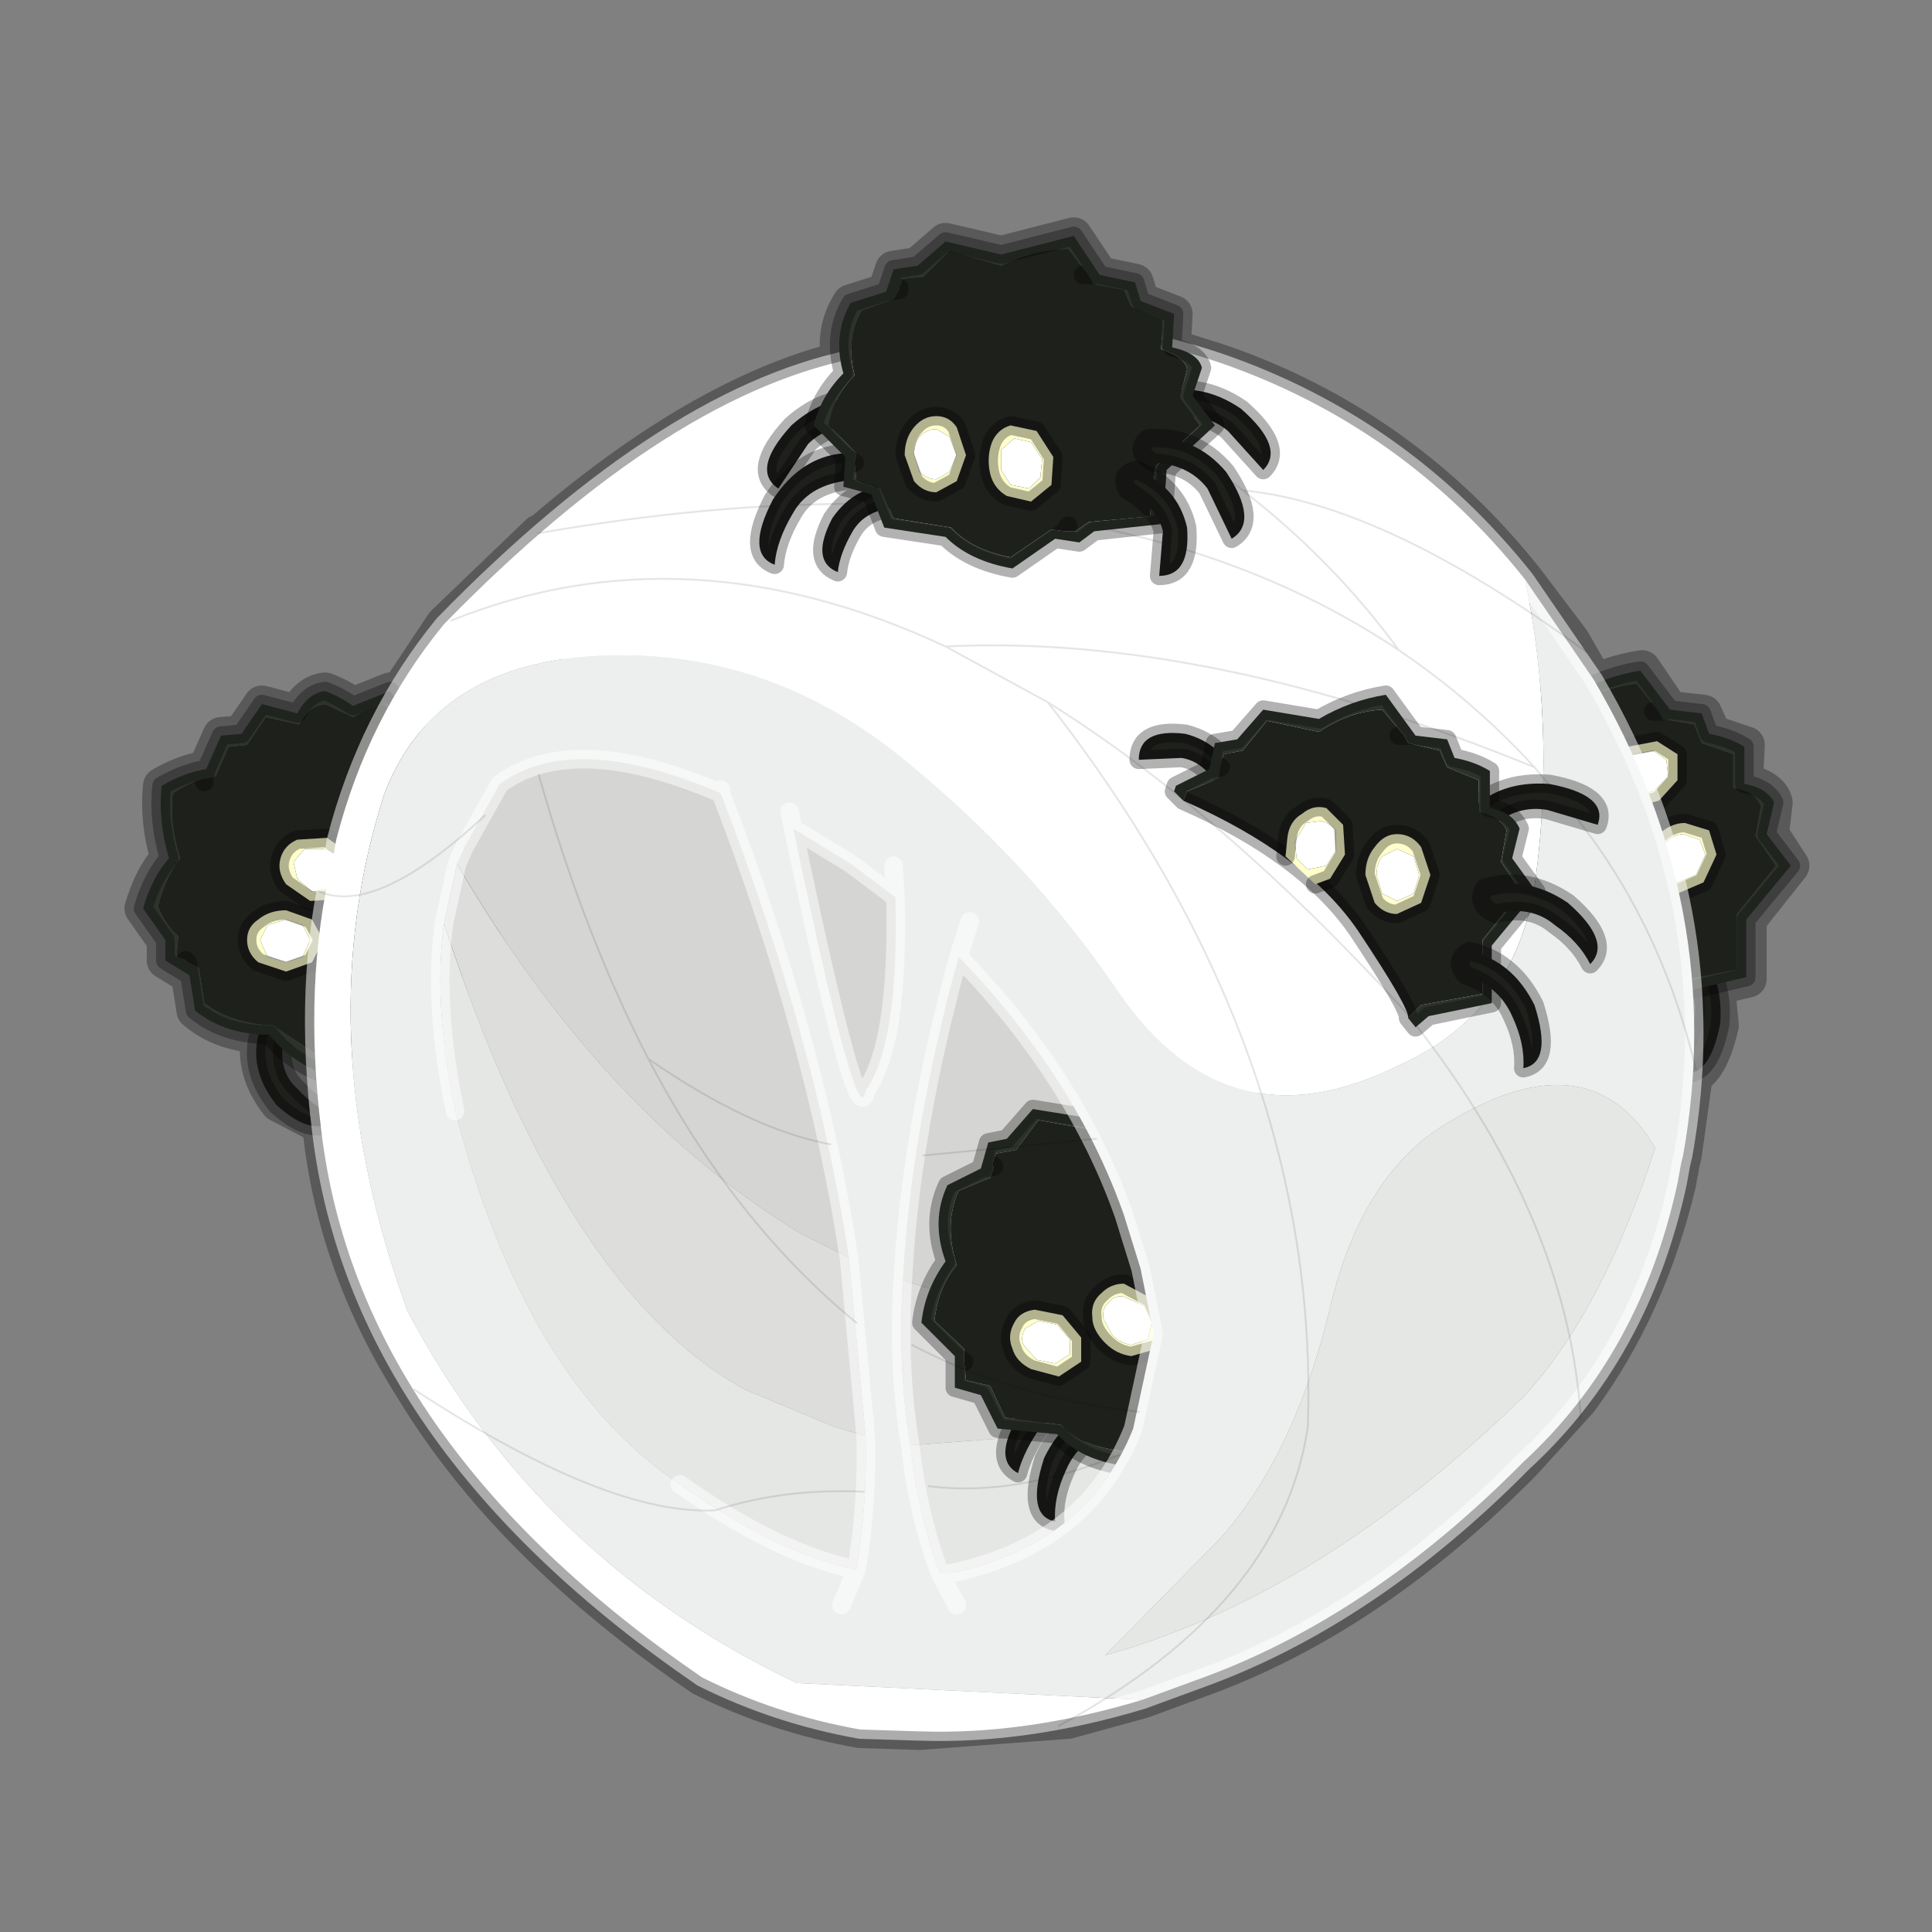 <?xml version="1.0" encoding="UTF-8" standalone="no"?>
<svg xmlns:xlink="http://www.w3.org/1999/xlink" height="520.0px" width="520.0px" xmlns="http://www.w3.org/2000/svg">
  <rect width="100%" height="100%" fill="#808080" stroke="none"/>
  <g transform="matrix(10.0, 0.0, 0.0, 10.0, 0.0, 0.0)">
    <use height="52.0" transform="matrix(1.0, 0.0, 0.0, 1.0, 0.0, 0.0)" width="52.0" xlink:href="#shape0"/>
  </g>
  <defs>
    <g id="shape0" transform="matrix(1.0, 0.0, 0.0, 1.0, 0.0, 0.0)">
      <path d="M52.0 0.0 L52.0 52.0 0.0 52.0 0.0 0.0 52.0 0.0" fill="#795fa9" fill-opacity="0.0" fill-rule="evenodd" stroke="none"/>
      <path d="M22.9 8.15 Q22.45 8.85 22.6 9.7 18.85 10.65 14.55 14.35 L14.5 14.35 11.95 16.8 10.65 18.75 10.5 18.6 9.5 19.0 Q9.15 18.75 8.75 18.6 8.3 18.65 8.0 19.2 L7.05 18.95 6.5 19.75 5.95 19.8 5.55 20.7 Q4.95 20.8 4.35 21.15 4.25 22.1 4.55 23.1 4.1 23.6 3.85 24.45 L4.45 25.3 4.45 25.85 5.1 26.25 5.25 27.2 Q5.95 27.8 7.0 27.85 6.8 28.8 7.5 29.7 L8.65 30.3 8.65 30.45 Q9.05 34.1 11.15 37.4 13.7 41.6 18.9 45.15 20.9 46.15 23.15 46.55 L24.75 46.6 28.75 46.3 30.75 45.75 32.25 45.2 Q36.85 43.55 41.0 39.35 L42.5 37.7 Q44.35 35.2 45.15 31.85 L45.25 31.3 45.3 31.1 45.6 28.95 Q46.05 28.7 46.3 27.6 L46.2 26.55 47.05 26.35 47.05 24.75 48.2 23.3 47.65 22.45 47.75 21.6 Q47.65 21.2 46.95 21.05 L47.0 20.05 46.1 19.75 45.85 19.2 44.95 19.1 44.2 18.0 Q43.55 18.1 42.95 18.35 L42.9 18.3 42.3 17.25 41.05 15.6 Q37.75 11.45 32.8 9.75 L32.0 9.5 31.55 9.35 31.6 8.45 30.7 8.1 30.55 7.6 29.6 7.4 28.9 6.35 26.95 6.85 25.45 6.5 24.7 7.15 24.05 7.25 23.85 7.85 22.9 8.15 M8.05 29.25 Q7.65 28.9 7.7 28.25 8.05 28.6 8.5 28.8 L8.6 29.75 8.05 29.25 M45.65 27.5 L45.55 26.9 45.6 27.6 45.65 27.5" fill="none" stroke="#000000" stroke-linecap="round" stroke-linejoin="round" stroke-opacity="0.302" stroke-width="1.0"/>
      <path d="M45.55 25.4 Q46.4 26.2 46.3 27.55 46.0 29.1 45.2 28.85 L45.6 27.45 Q45.75 26.65 45.05 25.95 45.0 25.35 45.55 25.4" fill="#1e201c" fill-rule="evenodd" stroke="none"/>
      <path d="M45.55 25.4 Q46.4 26.2 46.3 27.55 46.0 29.1 45.2 28.85 L45.6 27.45 Q45.75 26.65 45.05 25.95 45.0 25.35 45.55 25.4 Z" fill="none" stroke="#000000" stroke-linecap="round" stroke-linejoin="round" stroke-opacity="0.302" stroke-width="0.5"/>
      <path d="M39.7 19.95 L39.65 20.3 38.8 20.65 Q38.4 21.55 38.7 22.6 38.2 23.25 38.1 24.1 L39.0 24.95 38.95 25.25 38.65 25.05 38.95 25.25 39.0 25.75 39.6 25.9 40.05 26.75 41.55 26.95 Q42.15 27.5 43.2 27.65 L44.15 26.75 44.5 26.75 44.25 27.05 44.5 26.75 44.75 26.75 45.1 26.4 46.75 26.1 46.75 24.6 47.8 23.3 47.25 22.5 47.4 21.7 Q47.25 21.3 46.65 21.2 L46.65 20.3 45.8 20.0 45.6 19.5 44.75 19.35 44.65 19.15 44.05 18.4 Q43.15 18.5 42.35 19.0 L40.95 18.75 40.3 19.5 39.8 19.6 39.75 19.9 39.7 19.95 39.4 20.05 39.7 19.95 M38.65 25.05 L37.75 24.25 Q37.9 23.3 38.4 22.55 38.1 21.4 38.5 20.5 39.0 20.2 39.4 20.05 L39.55 19.35 40.15 19.2 40.85 18.45 42.35 18.7 Q43.2 18.2 44.15 18.05 L44.95 19.1 45.8 19.2 46.0 19.75 Q46.55 19.85 46.95 20.1 L46.95 21.1 Q47.55 21.2 47.75 21.6 L47.55 22.45 48.2 23.3 47.0 24.75 47.0 26.3 45.3 26.7 44.95 27.05 44.25 27.05 43.25 28.05 Q42.1 27.85 41.45 27.2 L39.85 27.05 39.4 26.1 38.7 25.9 38.65 25.05 M44.95 19.1 L44.65 19.15 44.95 19.1" fill="#2d332b" fill-rule="evenodd" stroke="none"/>
      <path d="M38.95 25.25 L39.0 24.95 38.1 24.1 Q38.2 23.25 38.7 22.6 38.4 21.55 38.8 20.65 L39.65 20.3 39.7 19.95 39.75 19.9 39.8 19.6 40.3 19.5 40.95 18.75 42.35 19.0 Q43.15 18.5 44.05 18.4 L44.65 19.15 44.75 19.35 45.6 19.5 45.8 20.0 46.65 20.3 46.65 21.2 Q47.25 21.3 47.4 21.7 L47.25 22.5 47.8 23.3 46.75 24.6 46.75 26.1 45.1 26.4 44.75 26.75 44.5 26.75 44.15 26.75 43.2 27.65 Q42.15 27.5 41.55 26.95 L40.05 26.75 39.6 25.9 39.0 25.75 38.95 25.25 M44.55 26.65 L44.5 26.75 44.55 26.65 M44.5 19.15 L44.65 19.15 44.5 19.15" fill="#1e201c" fill-rule="evenodd" stroke="none"/>
      <path d="M39.7 19.95 L39.4 20.05 Q39.0 20.2 38.5 20.5 38.1 21.4 38.4 22.55 37.9 23.3 37.75 24.25 L38.65 25.05 38.95 25.25 M44.5 26.75 L44.55 26.65 M38.65 25.05 L38.7 25.9 39.4 26.1 39.85 27.05 41.45 27.2 Q42.1 27.85 43.25 28.05 L44.25 27.05 44.5 26.75 M44.65 19.15 L44.5 19.15 M39.4 20.05 L39.55 19.35 40.15 19.2 40.85 18.45 42.35 18.7 Q43.2 18.2 44.15 18.05 L44.95 19.1 45.8 19.2 46.0 19.75 Q46.55 19.85 46.95 20.1 L46.95 21.1 Q47.55 21.2 47.75 21.6 L47.55 22.45 48.2 23.3 47.0 24.75 47.0 26.3 45.3 26.7 44.95 27.05 44.25 27.05 M39.7 19.95 L39.75 19.9 M44.65 19.15 L44.95 19.1" fill="none" stroke="#000000" stroke-linecap="round" stroke-linejoin="round" stroke-opacity="0.302" stroke-width="0.5"/>
      <path d="M45.75 22.6 L45.3 22.45 Q45.05 22.45 44.8 22.7 44.6 22.9 44.55 23.2 L44.7 23.65 45.15 23.75 45.65 23.55 45.9 23.0 45.75 22.6 M46.0 22.35 L46.2 23.0 45.85 23.75 45.15 24.05 44.45 23.9 Q44.2 23.65 44.3 23.2 44.3 22.8 44.6 22.5 44.95 22.15 45.35 22.15 L46.0 22.35" fill="#ffffcc" fill-rule="evenodd" stroke="none"/>
      <path d="M45.75 22.6 L45.9 23.0 45.65 23.55 45.15 23.75 44.7 23.65 44.55 23.2 Q44.6 22.9 44.8 22.7 45.05 22.45 45.3 22.45 L45.75 22.6" fill="#ffffff" fill-rule="evenodd" stroke="none"/>
      <path d="M46.0 22.35 L46.2 23.0 45.85 23.75 45.15 24.05 44.45 23.9 Q44.2 23.65 44.3 23.2 44.3 22.8 44.6 22.5 44.95 22.15 45.35 22.15 L46.0 22.35 Z" fill="none" stroke="#000000" stroke-linecap="round" stroke-linejoin="round" stroke-opacity="0.302" stroke-width="0.5"/>
      <path d="M45.15 20.3 L45.15 21.0 44.65 21.55 43.9 21.75 43.35 21.35 Q43.15 21.05 43.35 20.7 L43.8 20.1 44.6 19.95 45.15 20.3 M44.85 20.45 L44.5 20.2 43.95 20.3 43.65 20.7 Q43.5 20.95 43.65 21.15 L44.05 21.4 44.5 21.3 44.9 20.9 44.85 20.45" fill="#ffffcc" fill-rule="evenodd" stroke="none"/>
      <path d="M44.85 20.45 L44.9 20.9 44.5 21.3 44.05 21.4 43.65 21.15 Q43.5 20.95 43.65 20.7 L43.95 20.3 44.5 20.2 44.85 20.45" fill="#ffffff" fill-rule="evenodd" stroke="none"/>
      <path d="M45.15 20.3 L45.15 21.0 44.65 21.55 43.9 21.75 43.35 21.35 Q43.15 21.05 43.35 20.7 L43.8 20.1 44.6 19.95 45.15 20.3 Z" fill="none" stroke="#000000" stroke-linecap="round" stroke-linejoin="round" stroke-opacity="0.302" stroke-width="0.5"/>
      <path d="M7.0 27.7 Q6.65 28.75 7.45 29.75 8.5 30.7 9.1 30.05 8.5 29.85 8.0 29.3 7.45 28.8 7.65 27.9 7.45 27.45 7.0 27.7" fill="#1e201c" fill-rule="evenodd" stroke="none"/>
      <path d="M7.0 27.7 Q6.65 28.75 7.45 29.75 8.5 30.7 9.1 30.05 8.5 29.85 8.0 29.3 7.45 28.8 7.65 27.9 7.45 27.45 7.0 27.7 Z" fill="none" stroke="#000000" stroke-linecap="round" stroke-linejoin="round" stroke-opacity="0.302" stroke-width="0.5"/>
      <path d="M5.5 20.95 L5.8 20.9 6.15 20.1 6.65 20.05 7.15 19.3 8.05 19.5 Q8.3 19.0 8.75 18.95 L9.5 19.3 Q9.9 19.05 10.35 18.95 L11.4 20.35 12.8 20.75 12.7 22.35 12.9 22.75 12.85 23.05 12.8 23.4 13.4 24.55 Q13.0 25.5 12.25 25.95 12.2 26.65 11.75 27.35 L10.8 27.55 10.45 28.05 9.95 28.0 9.65 27.9 8.7 28.5 7.35 27.6 Q6.2 27.55 5.5 27.0 L5.35 26.05 5.05 25.9 5.0 25.85 4.75 25.75 4.8 25.2 Q4.45 24.9 4.25 24.4 4.45 23.6 4.85 23.1 4.55 22.2 4.65 21.35 5.1 21.05 5.5 20.95 L5.5 21.05 5.5 20.95 M12.75 22.95 L12.85 23.05 12.75 22.95" fill="#1e201c" fill-rule="evenodd" stroke="none"/>
      <path d="M12.85 23.05 L12.9 22.75 12.7 22.35 12.8 20.75 11.4 20.35 10.35 18.95 Q9.9 19.05 9.5 19.3 L8.75 18.95 Q8.3 19.0 8.05 19.5 L7.15 19.3 6.65 20.05 6.15 20.1 5.8 20.9 5.5 20.95 5.55 20.7 5.5 20.95 Q5.1 21.05 4.65 21.35 4.55 22.2 4.85 23.1 4.45 23.6 4.25 24.4 4.45 24.9 4.8 25.2 L4.75 25.75 5.0 25.85 5.05 25.9 5.35 26.05 5.5 27.0 Q6.2 27.55 7.35 27.6 L8.7 28.5 9.65 27.9 9.95 28.0 10.45 28.05 10.8 27.55 11.75 27.35 Q12.2 26.65 12.25 25.95 13.0 25.5 13.4 24.55 L12.8 23.4 12.85 23.05 13.1 23.35 12.85 23.05 M5.55 20.7 L5.95 19.8 6.5 19.75 7.05 18.95 8.0 19.2 Q8.3 18.65 8.75 18.6 9.15 18.75 9.5 19.0 L10.5 18.6 11.55 20.1 13.15 20.5 13.0 22.25 13.25 22.7 13.1 23.35 13.75 24.65 Q13.3 25.65 12.5 26.15 L11.95 27.6 10.95 27.8 10.55 28.4 9.75 28.2 8.7 28.9 Q7.8 28.55 7.25 27.85 6.05 27.85 5.25 27.2 L5.1 26.25 4.45 25.85 4.45 25.3 3.85 24.45 Q4.1 23.6 4.55 23.1 4.25 22.1 4.35 21.15 4.95 20.8 5.55 20.7 M9.75 28.2 L9.95 28.0 9.75 28.2 M5.05 25.9 L5.1 26.25 5.05 25.9" fill="#2d332b" fill-rule="evenodd" stroke="none"/>
      <path d="M12.85 23.05 L13.1 23.35 13.25 22.7 13.0 22.25 13.15 20.5 11.55 20.1 10.5 18.6 9.5 19.0 Q9.15 18.75 8.75 18.6 8.3 18.65 8.0 19.2 L7.05 18.95 6.5 19.75 5.95 19.8 5.55 20.7 5.5 20.95 5.5 21.05 M5.0 25.85 L5.05 25.9 M12.85 23.05 L12.75 22.95 M13.1 23.35 L13.75 24.65 Q13.3 25.65 12.5 26.15 L11.95 27.6 10.95 27.8 10.55 28.4 9.75 28.2 8.7 28.9 Q7.8 28.55 7.25 27.85 6.05 27.85 5.25 27.2 L5.1 26.25 4.45 25.85 4.45 25.3 3.85 24.45 Q4.1 23.6 4.55 23.1 4.25 22.1 4.35 21.15 4.95 20.8 5.55 20.7 M5.1 26.25 L5.05 25.9 M9.95 28.0 L9.75 28.2" fill="none" stroke="#000000" stroke-linecap="round" stroke-linejoin="round" stroke-opacity="0.302" stroke-width="0.5"/>
      <path d="M7.55 23.1 Q7.65 22.75 8.0 22.6 L8.8 22.55 9.45 23.0 Q9.7 23.3 9.6 23.65 L9.15 24.2 8.35 24.25 7.7 23.8 Q7.45 23.45 7.55 23.1 M7.9 23.2 L8.0 23.65 8.4 24.0 8.95 23.9 9.25 23.6 9.15 23.1 Q9.0 22.9 8.7 22.85 L8.2 22.85 7.9 23.2" fill="#ffffcc" fill-rule="evenodd" stroke="none"/>
      <path d="M7.9 23.2 L8.2 22.85 8.7 22.85 Q9.0 22.9 9.15 23.1 L9.25 23.6 8.95 23.9 8.4 24.0 8.0 23.65 7.9 23.2" fill="#ffffff" fill-rule="evenodd" stroke="none"/>
      <path d="M7.55 23.1 Q7.65 22.75 8.0 22.6 L8.8 22.55 9.45 23.0 Q9.7 23.3 9.6 23.65 L9.15 24.2 8.35 24.25 7.7 23.8 Q7.45 23.45 7.55 23.1 Z" fill="none" stroke="#000000" stroke-linecap="round" stroke-linejoin="round" stroke-opacity="0.302" stroke-width="0.5"/>
      <path d="M7.0 25.3 L7.2 25.75 7.7 25.9 8.15 25.75 8.35 25.3 8.15 24.9 7.7 24.75 7.2 24.9 7.0 25.3 M6.65 25.3 Q6.65 24.95 6.95 24.75 7.25 24.5 7.7 24.5 L8.4 24.75 8.7 25.3 8.4 25.9 7.7 26.15 6.95 25.9 Q6.65 25.65 6.65 25.3" fill="#ffffcc" fill-rule="evenodd" stroke="none"/>
      <path d="M7.0 25.3 L7.2 24.9 7.7 24.75 8.15 24.9 8.35 25.3 8.15 25.75 7.7 25.9 7.2 25.75 7.0 25.3" fill="#ffffff" fill-rule="evenodd" stroke="none"/>
      <path d="M6.65 25.3 Q6.65 24.95 6.95 24.75 7.25 24.5 7.7 24.5 L8.4 24.75 8.7 25.3 8.4 25.9 7.7 26.15 6.95 25.9 Q6.65 25.65 6.65 25.3 Z" fill="none" stroke="#000000" stroke-linecap="round" stroke-linejoin="round" stroke-opacity="0.302" stroke-width="0.5"/>
      <path d="M11.95 24.85 L12.3 23.25 Q16.2 29.95 21.55 33.2 L22.85 33.85 23.3 38.65 22.45 38.4 20.05 37.4 Q15.15 34.7 11.95 24.85 M24.5 38.9 Q24.15 36.8 24.3 34.45 27.95 35.75 30.7 34.15 L31.05 35.9 30.5 38.45 24.5 38.9" fill="#dddedc" fill-rule="evenodd" stroke="none"/>
      <path d="M23.3 38.65 Q23.35 40.5 23.05 42.25 20.9 41.8 18.3 39.95 14.15 37.2 12.25 29.9 11.65 27.05 11.95 24.85 15.15 34.7 20.05 37.4 L22.45 38.4 23.3 38.65 M30.5 38.45 Q29.25 41.6 25.55 42.35 L25.3 42.35 Q24.7 40.75 24.5 38.9 L30.5 38.45" fill="#e4e7e4" fill-rule="evenodd" stroke="none"/>
      <path d="M25.2 18.35 Q26.6 19.0 27.8 20.0 L29.85 21.8 31.45 24.0 32.7 26.55 33.45 28.45 34.45 31.0 Q34.9 32.5 34.9 34.0 L34.75 36.8 34.5 38.2 Q34.1 39.5 33.3 40.55 L31.7 42.5 Q30.65 43.65 29.25 44.3 28.0 44.9 26.6 44.95 L23.75 44.95 Q22.2 44.75 20.85 44.15 19.45 43.45 18.3 42.4 L16.4 40.35 14.75 38.2 13.25 35.65 11.95 33.2 11.2 31.05 10.75 28.35 10.45 25.45 10.8 23.75 Q11.2 22.3 12.1 21.2 L13.9 19.0 14.9 17.95 Q16.05 16.9 17.55 16.6 18.75 16.4 19.95 16.6 21.35 16.75 22.7 17.25 L25.2 18.35 M11.95 24.85 Q11.65 27.05 12.25 29.9 14.15 37.2 18.3 39.95 20.9 41.8 23.05 42.25 23.35 40.5 23.3 38.65 L22.85 33.85 21.55 33.2 Q16.2 29.95 12.3 23.25 L11.95 24.85 M24.5 38.9 Q24.7 40.75 25.3 42.35 L25.55 42.35 Q29.25 41.6 30.5 38.45 L31.05 35.9 30.7 34.15 Q27.95 35.75 24.3 34.45 24.15 36.8 24.5 38.9" fill="#d5d6d3" fill-rule="evenodd" stroke="none"/>
      <path d="M29.65 36.95 Q28.4 36.9 27.55 37.9 26.65 39.25 27.4 39.65 27.55 39.05 28.05 38.35 28.55 37.7 29.5 37.65 30.05 37.3 29.65 36.95" fill="#1e201c" fill-rule="evenodd" stroke="none"/>
      <path d="M29.65 36.95 Q28.4 36.9 27.55 37.9 26.65 39.25 27.4 39.65 27.55 39.05 28.05 38.35 28.55 37.7 29.5 37.65 30.05 37.3 29.65 36.95 Z" fill="none" stroke="#000000" stroke-linecap="round" stroke-linejoin="round" stroke-opacity="0.302" stroke-width="0.5"/>
      <path d="M29.85 37.8 Q28.7 38.0 28.1 39.25 27.6 40.8 28.4 40.95 28.35 40.3 28.7 39.55 29.05 38.75 29.95 38.45 30.3 38.05 29.85 37.8" fill="#1e201c" fill-rule="evenodd" stroke="none"/>
      <path d="M29.85 37.8 Q28.7 38.0 28.1 39.25 27.6 40.8 28.4 40.95 28.35 40.3 28.7 39.55 29.05 38.75 29.95 38.45 30.3 38.05 29.85 37.8 Z" fill="none" stroke="#000000" stroke-linecap="round" stroke-linejoin="round" stroke-opacity="0.302" stroke-width="0.5"/>
      <path d="M26.4 31.45 L26.6 30.75 27.1 30.65 27.8 29.85 29.35 30.1 Q30.15 29.6 31.15 29.45 L31.9 30.55 31.65 30.55 31.9 30.55 32.85 30.65 33.05 31.15 33.95 31.5 33.9 32.5 Q34.6 32.6 34.75 33.05 L34.6 33.85 35.2 34.75 34.05 36.2 34.0 37.75 32.3 38.1 31.9 38.45 31.3 38.45 30.25 39.45 Q29.1 39.3 28.45 38.6 L26.85 38.45 26.4 37.55 25.7 37.35 25.7 36.5 24.8 35.6 Q24.9 34.7 25.45 33.95 25.05 32.85 25.5 31.9 L26.4 31.45 26.75 31.4 26.4 31.45 M26.7 31.35 L26.75 31.4 26.65 31.7 25.8 32.05 Q25.4 32.95 25.75 34.05 25.25 34.65 25.15 35.55 L25.95 36.3 25.95 36.65 26.0 37.15 26.65 37.3 27.05 38.15 28.55 38.35 Q29.15 38.95 30.2 39.05 L31.2 38.15 31.45 38.2 31.8 38.15 32.15 37.8 33.7 37.5 33.7 36.05 34.8 34.75 34.25 33.95 34.4 33.1 Q34.25 32.75 33.65 32.6 L33.65 31.75 32.8 31.4 32.6 30.9 31.8 30.75 31.65 30.55 31.05 29.85 Q30.15 29.9 29.35 30.4 L27.95 30.15 27.35 30.95 26.8 31.05 26.7 31.35 M31.3 38.45 L31.45 38.2 31.3 38.45 M25.7 36.5 L25.95 36.65 25.7 36.5" fill="#2d332b" fill-rule="evenodd" stroke="none"/>
      <path d="M26.75 31.4 L26.7 31.35 26.8 31.05 27.35 30.95 27.95 30.15 29.35 30.4 Q30.15 29.9 31.05 29.85 L31.65 30.55 31.5 30.55 31.65 30.55 31.8 30.75 32.6 30.9 32.8 31.4 33.65 31.75 33.65 32.6 Q34.25 32.75 34.4 33.1 L34.25 33.95 34.8 34.75 33.7 36.05 33.7 37.5 32.15 37.8 31.8 38.15 31.45 38.2 31.2 38.15 30.2 39.05 Q29.15 38.95 28.55 38.35 L27.05 38.15 26.65 37.3 26.0 37.15 25.95 36.65 25.95 36.3 25.15 35.55 Q25.25 34.65 25.75 34.05 25.4 32.95 25.8 32.05 L26.65 31.7 26.75 31.4 M31.45 38.2 L31.6 38.05 31.45 38.2" fill="#1e201c" fill-rule="evenodd" stroke="none"/>
      <path d="M31.9 30.55 L31.15 29.45 Q30.15 29.6 29.35 30.1 L27.8 29.85 27.1 30.65 26.6 30.75 26.4 31.45 26.75 31.4 26.7 31.35 M31.65 30.55 L31.9 30.55 32.85 30.65 33.05 31.15 33.95 31.5 33.9 32.5 Q34.6 32.6 34.75 33.05 L34.6 33.85 35.2 34.75 34.05 36.2 34.0 37.75 32.3 38.1 31.9 38.45 31.3 38.45 30.25 39.45 Q29.1 39.3 28.45 38.6 L26.85 38.45 26.4 37.55 25.7 37.35 25.7 36.5 24.8 35.6 Q24.9 34.7 25.45 33.95 25.05 32.85 25.5 31.9 L26.4 31.45 M31.65 30.55 L31.5 30.55 M31.45 38.2 L31.3 38.45 M25.95 36.65 L25.7 36.5 M31.6 38.05 L31.45 38.2" fill="none" stroke="#000000" stroke-linecap="round" stroke-linejoin="round" stroke-opacity="0.302" stroke-width="0.5"/>
      <path d="M29.65 34.8 Q29.9 34.55 30.25 34.55 L31.0 34.95 31.3 35.6 Q31.4 36.05 31.15 36.3 L30.45 36.5 Q30.05 36.45 29.75 36.15 29.4 35.8 29.4 35.45 29.35 35.05 29.65 34.8 M29.85 35.05 Q29.65 35.2 29.7 35.5 L29.95 35.95 Q30.15 36.15 30.45 36.2 L30.9 36.05 31.0 35.6 30.8 35.15 30.25 34.9 Q30.0 34.85 29.85 35.05" fill="#ffffcc" fill-rule="evenodd" stroke="none"/>
      <path d="M29.85 35.05 Q30.0 34.85 30.25 34.9 L30.8 35.15 31.0 35.6 30.9 36.05 30.45 36.2 Q30.15 36.15 29.95 35.95 L29.7 35.5 Q29.65 35.2 29.85 35.05" fill="#ffffff" fill-rule="evenodd" stroke="none"/>
      <path d="M29.65 34.8 Q29.9 34.55 30.25 34.55 L31.0 34.95 31.3 35.6 Q31.4 36.05 31.15 36.3 L30.45 36.5 Q30.05 36.45 29.75 36.15 29.4 35.8 29.4 35.45 29.35 35.05 29.65 34.8 Z" fill="none" stroke="#000000" stroke-linecap="round" stroke-linejoin="round" stroke-opacity="0.302" stroke-width="0.5"/>
      <path d="M27.6 35.75 Q27.45 36.0 27.55 36.2 L27.9 36.6 28.4 36.7 28.8 36.45 28.8 36.05 28.45 35.65 27.95 35.55 27.6 35.75 M27.3 35.6 Q27.45 35.3 27.85 35.25 L28.6 35.4 29.1 36.0 29.1 36.65 28.5 37.05 27.75 36.85 Q27.35 36.65 27.25 36.3 27.1 35.95 27.3 35.6" fill="#ffffcc" fill-rule="evenodd" stroke="none"/>
      <path d="M27.6 35.75 L27.95 35.55 28.45 35.65 28.8 36.05 28.8 36.45 28.4 36.7 27.9 36.6 27.55 36.2 Q27.45 36.0 27.6 35.75" fill="#ffffff" fill-rule="evenodd" stroke="none"/>
      <path d="M27.3 35.6 Q27.45 35.3 27.85 35.25 L28.6 35.4 29.1 36.0 29.1 36.65 28.5 37.05 27.75 36.85 Q27.35 36.65 27.25 36.3 27.1 35.95 27.3 35.6 Z" fill="none" stroke="#000000" stroke-linecap="round" stroke-linejoin="round" stroke-opacity="0.302" stroke-width="0.5"/>
      <path d="M24.05 23.3 L24.1 24.15 24.05 23.3 M21.35 22.3 Q23.1 30.7 23.3 29.35 24.2 28.1 24.1 24.15 L22.9 23.25 21.35 22.3 21.25 21.85 21.35 22.3 M25.8 25.75 L26.1 24.8 25.8 25.75 Q24.5 30.5 24.3 34.45 24.15 36.8 24.5 38.9 24.7 40.75 25.3 42.35 L25.55 42.35 Q29.25 41.6 30.5 38.45 L31.05 35.9 30.7 34.15 30.25 32.7 Q28.95 29.0 25.8 25.75 M25.75 43.2 L25.3 42.35 25.75 43.2 M30.75 45.75 L21.45 45.3 Q14.5 42.0 10.95 35.25 L10.85 34.95 Q8.3 27.7 10.35 21.35 11.7 17.85 16.15 17.65 20.55 17.45 24.15 20.3 27.7 23.15 30.1 26.7 33.05 31.0 37.7 28.65 40.9 27.2 41.35 23.5 41.85 19.55 41.05 15.6 L42.9 18.3 Q46.5 24.45 45.3 31.1 L45.25 31.3 45.15 31.85 Q44.15 36.45 41.0 39.35 36.85 43.55 32.25 45.2 L30.75 45.75 M19.4 21.35 Q15.45 19.65 13.45 21.1 L12.5 22.8 12.3 23.25 11.95 24.85 Q11.65 27.05 12.25 29.9 14.15 37.2 18.3 39.95 20.9 41.8 23.05 42.25 23.35 40.5 23.3 38.65 L22.85 33.85 Q21.95 27.95 19.4 21.35 L19.4 21.25 19.4 21.35 M22.65 43.2 L23.05 42.25 22.65 43.2 M35.75 35.4 Q34.8 39.2 32.85 41.4 L29.75 44.55 Q35.5 42.95 41.0 37.6 43.1 35.35 44.55 30.9 42.8 27.9 39.0 30.2 36.6 31.6 35.75 35.4" fill="#edefee" fill-rule="evenodd" stroke="none"/>
      <path d="M41.05 15.6 Q41.85 19.55 41.35 23.5 40.9 27.2 37.7 28.65 33.05 31.0 30.1 26.7 27.7 23.15 24.15 20.3 20.55 17.45 16.15 17.65 11.7 17.85 10.35 21.35 8.3 27.7 10.85 34.95 L10.95 35.25 Q14.5 42.0 21.45 45.3 L30.75 45.75 Q27.6 46.7 24.75 46.6 L23.15 46.55 Q20.9 46.15 18.9 45.15 9.65 38.8 8.65 30.45 8.15 26.45 8.95 23.15 L9.05 22.6 Q9.9 19.3 11.95 16.8 18.1 10.5 23.25 9.6 27.7 8.05 32.8 9.75 37.75 11.45 41.05 15.6" fill="#ffffff" fill-rule="evenodd" stroke="none"/>
      <path d="M35.75 35.4 Q36.6 31.6 39.0 30.2 42.8 27.9 44.55 30.9 43.1 35.35 41.0 37.6 35.5 42.95 29.75 44.55 L32.85 41.4 Q34.8 39.2 35.75 35.4" fill="#e4e7e4" fill-rule="evenodd" stroke="none"/>
      <path d="M24.1 24.15 L24.05 23.3 M21.35 22.3 L22.9 23.25 24.1 24.15 Q24.2 28.1 23.3 29.35 23.1 30.7 21.35 22.3 L21.25 21.85 M26.1 24.8 L25.8 25.75 Q28.95 29.0 30.25 32.7 L30.7 34.15 31.05 35.9 30.5 38.45 Q29.25 41.6 25.55 42.35 L25.3 42.35 25.75 43.2 M41.05 15.6 Q37.75 11.45 32.8 9.75 27.7 8.05 23.25 9.6 18.1 10.5 11.95 16.8 9.9 19.3 9.05 22.6 L8.95 23.15 Q8.15 26.45 8.65 30.45 9.65 38.8 18.9 45.15 20.9 46.15 23.15 46.55 L24.75 46.6 Q27.6 46.7 30.75 45.75 L32.25 45.2 Q36.85 43.55 41.0 39.35 44.15 36.45 45.15 31.85 L45.25 31.3 45.3 31.1 Q46.5 24.45 42.9 18.3 L41.05 15.6 M12.25 29.9 Q11.65 27.05 11.95 24.85 L12.3 23.25 12.5 22.8 13.45 21.1 Q15.45 19.65 19.4 21.35 L19.4 21.25 M19.4 21.35 Q21.95 27.95 22.85 33.85 L23.3 38.65 Q23.35 40.5 23.05 42.25 L22.65 43.2 M25.8 25.75 Q24.5 30.5 24.3 34.45 24.15 36.8 24.5 38.9 24.7 40.75 25.3 42.35 M23.05 42.25 Q20.9 41.8 18.3 39.95" fill="none" stroke="#ffffff" stroke-linecap="round" stroke-linejoin="round" stroke-opacity="0.502" stroke-width="0.5"/>
      <path d="M45.65 28.8 Q44.65 24.6 42.05 21.55 L41.3 20.65 Q32.5 17.05 25.45 17.4 L28.2 18.9 Q32.85 21.8 37.8 27.2 42.2 32.65 42.55 38.2 M42.7 17.55 Q37.25 13.55 33.45 13.2 35.9 15.1 37.65 17.5 39.65 18.85 41.3 20.65 M33.45 13.2 Q30.3 10.65 26.05 8.95 M23.05 35.6 Q19.75 32.9 17.45 28.5 15.7 25.1 14.5 20.85 M17.45 28.5 Q20.2 30.4 22.35 30.8 M8.6 24.0 Q10.15 24.65 13.05 21.95 M25.0 40.0 Q27.3 40.3 30.15 39.15 M11.15 37.4 Q16.35 40.8 19.25 40.65 21.1 40.05 23.25 40.15 M12.15 16.7 Q18.5 14.15 25.45 17.4 M14.5 14.35 Q29.15 11.8 37.65 17.5 M28.2 18.9 Q35.55 28.3 35.2 38.4 34.5 43.2 28.5 46.45 M30.65 38.0 Q27.2 37.6 24.55 36.2 M24.85 31.1 L29.5 30.65" fill="none" stroke="#000000" stroke-linecap="round" stroke-linejoin="round" stroke-opacity="0.102" stroke-width="0.05"/>
      <path d="M23.5 10.75 Q22.3 10.55 21.3 11.45 20.2 12.65 20.95 13.15 L21.75 11.95 Q22.3 11.4 23.3 11.45 23.8 11.15 23.5 10.75" fill="#1e201c" fill-rule="evenodd" stroke="none"/>
      <path d="M23.5 10.75 Q22.3 10.55 21.3 11.45 20.2 12.65 20.95 13.15 L21.75 11.95 Q22.3 11.4 23.3 11.45 23.8 11.15 23.5 10.75 Z" fill="none" stroke="#000000" stroke-linecap="round" stroke-linejoin="round" stroke-opacity="0.302" stroke-width="0.5"/>
      <path d="M22.7 12.2 Q21.55 12.3 20.8 13.45 20.05 14.9 20.85 15.2 20.9 14.55 21.35 13.8 21.75 13.1 22.7 12.95 23.15 12.5 22.7 12.2" fill="#1e201c" fill-rule="evenodd" stroke="none"/>
      <path d="M22.7 12.2 Q21.55 12.3 20.8 13.45 20.05 14.9 20.85 15.2 20.9 14.55 21.35 13.8 21.75 13.1 22.7 12.95 23.15 12.5 22.7 12.2 Z" fill="none" stroke="#000000" stroke-linecap="round" stroke-linejoin="round" stroke-opacity="0.302" stroke-width="0.5"/>
      <path d="M24.2 13.05 Q23.05 13.0 22.4 13.95 21.8 15.1 22.55 15.4 22.6 14.9 22.95 14.3 23.3 13.7 24.2 13.65 24.65 13.3 24.2 13.05" fill="#1e201c" fill-rule="evenodd" stroke="none"/>
      <path d="M24.2 13.05 Q23.05 13.0 22.4 13.95 21.8 15.1 22.55 15.4 22.6 14.9 22.95 14.3 23.3 13.7 24.2 13.65 24.65 13.3 24.2 13.05 Z" fill="none" stroke="#000000" stroke-linecap="round" stroke-linejoin="round" stroke-opacity="0.302" stroke-width="0.5"/>
      <path d="M31.15 10.6 Q32.3 10.25 33.4 11.0 34.6 12.05 34.0 12.65 L33.05 11.6 Q32.4 11.05 31.45 11.3 30.9 11.05 31.15 10.6" fill="#1e201c" fill-rule="evenodd" stroke="none"/>
      <path d="M31.15 10.6 Q32.3 10.25 33.4 11.0 34.6 12.05 34.0 12.65 L33.05 11.6 Q32.4 11.05 31.45 11.3 30.9 11.05 31.15 10.6 Z" fill="none" stroke="#000000" stroke-linecap="round" stroke-linejoin="round" stroke-opacity="0.302" stroke-width="0.5"/>
      <path d="M22.75 12.3 L21.9 11.45 Q22.1 10.65 22.7 10.05 22.4 9.0 22.9 8.15 L23.85 7.85 24.2 7.8 23.85 7.85 24.05 7.25 24.7 7.15 25.45 6.5 26.95 6.85 28.9 6.35 29.6 7.4 30.55 7.6 30.7 8.1 31.6 8.45 31.55 9.35 Q32.25 9.5 32.35 9.9 L32.1 10.65 32.7 11.45 31.4 12.65 31.3 14.1 29.45 14.3 29.05 14.6 28.4 14.5 27.25 15.3 Q26.1 15.1 25.45 14.45 L23.8 14.2 23.45 13.3 22.7 13.1 22.75 12.3 23.0 12.45 22.75 12.3 M24.2 7.8 L24.05 8.05 23.2 8.35 Q22.75 9.1 23.0 10.1 22.45 10.65 22.3 11.45 L23.05 12.2 23.0 12.45 23.05 12.95 23.7 13.15 24.05 13.95 25.6 14.2 Q26.15 14.8 27.2 15.0 L28.3 14.25 28.65 14.3 28.95 14.3 29.3 14.05 30.95 13.9 31.1 12.55 32.3 11.45 31.75 10.7 31.95 9.95 Q31.9 9.6 31.25 9.4 L31.3 8.6 30.45 8.25 30.25 7.8 29.45 7.65 29.3 7.4 28.75 6.7 Q27.85 6.7 26.95 7.15 L25.55 6.75 24.85 7.45 24.3 7.5 24.2 7.75 24.2 7.8 M29.6 7.4 L29.3 7.4 29.6 7.4 M28.4 14.5 L28.65 14.3 28.4 14.5" fill="#2d332b" fill-rule="evenodd" stroke="none"/>
      <path d="M23.0 12.45 L23.05 12.2 22.3 11.45 Q22.45 10.65 23.0 10.1 22.75 9.1 23.2 8.35 L24.05 8.05 24.2 7.8 24.2 7.75 24.3 7.5 24.85 7.45 25.55 6.75 26.95 7.15 Q27.85 6.7 28.75 6.7 L29.3 7.4 29.45 7.65 30.25 7.8 30.45 8.25 31.3 8.6 31.25 9.4 Q31.9 9.6 31.95 9.95 L31.75 10.7 32.3 11.45 31.1 12.55 30.95 13.9 29.3 14.05 28.95 14.3 28.65 14.3 28.75 14.15 28.65 14.3 28.3 14.25 27.2 15.0 Q26.15 14.8 25.6 14.2 L24.05 13.95 23.7 13.15 23.05 12.95 23.0 12.45 M29.15 7.4 L29.3 7.4 29.15 7.4" fill="#1e201c" fill-rule="evenodd" stroke="none"/>
      <path d="M23.85 7.85 L22.9 8.15 Q22.4 9.0 22.7 10.05 22.1 10.65 21.9 11.45 L22.75 12.3 23.0 12.45 M24.2 7.8 L23.85 7.85 24.05 7.25 24.7 7.15 25.45 6.5 26.95 6.85 28.9 6.35 29.6 7.4 30.55 7.6 30.7 8.1 31.6 8.45 31.55 9.35 Q32.25 9.5 32.35 9.9 L32.1 10.65 32.7 11.45 31.4 12.65 31.3 14.1 29.45 14.3 29.05 14.6 28.4 14.5 27.25 15.3 Q26.1 15.1 25.45 14.45 L23.8 14.2 23.45 13.3 22.7 13.1 22.75 12.3 M29.3 7.4 L29.6 7.4 M24.2 7.8 L24.2 7.75 M28.65 14.3 L28.4 14.5 M29.3 7.4 L29.15 7.4 M28.75 14.15 L28.65 14.3" fill="none" stroke="#000000" stroke-linecap="round" stroke-linejoin="round" stroke-opacity="0.302" stroke-width="0.5"/>
      <path d="M30.9 11.8 Q32.15 11.7 33.0 12.7 33.9 14.05 33.15 14.5 L32.5 13.15 Q32.0 12.5 31.05 12.45 30.5 12.15 30.9 11.8" fill="#1e201c" fill-rule="evenodd" stroke="none"/>
      <path d="M30.9 11.8 Q32.15 11.7 33.0 12.7 33.9 14.05 33.15 14.5 L32.5 13.15 Q32.0 12.5 31.05 12.45 30.5 12.15 30.9 11.8 Z" fill="none" stroke="#000000" stroke-linecap="round" stroke-linejoin="round" stroke-opacity="0.302" stroke-width="0.5"/>
      <path d="M30.6 12.65 Q31.7 13.1 31.95 14.2 32.05 15.5 31.2 15.5 L31.3 14.3 Q31.15 13.65 30.35 13.2 30.1 12.75 30.6 12.65" fill="#1e201c" fill-rule="evenodd" stroke="none"/>
      <path d="M30.6 12.65 Q31.7 13.1 31.95 14.2 32.05 15.5 31.2 15.5 L31.3 14.3 Q31.15 13.65 30.35 13.2 30.1 12.75 30.6 12.65 Z" fill="none" stroke="#000000" stroke-linecap="round" stroke-linejoin="round" stroke-opacity="0.302" stroke-width="0.5"/>
      <path d="M27.2 11.45 L27.9 11.6 28.35 12.3 28.3 13.05 27.75 13.5 27.1 13.35 Q26.75 13.15 26.65 12.75 26.55 12.3 26.7 11.9 26.85 11.55 27.2 11.45 M27.3 11.8 L26.95 12.1 26.95 12.65 27.2 13.05 27.7 13.15 28.0 12.85 28.05 12.35 27.75 11.9 27.3 11.8" fill="#ffffcc" fill-rule="evenodd" stroke="none"/>
      <path d="M27.3 11.8 L27.75 11.9 28.05 12.35 28.0 12.85 27.7 13.15 27.2 13.05 26.95 12.65 26.95 12.1 27.3 11.8" fill="#ffffff" fill-rule="evenodd" stroke="none"/>
      <path d="M27.2 11.45 L27.9 11.6 28.35 12.3 28.3 13.05 27.75 13.5 27.1 13.35 Q26.75 13.15 26.65 12.75 26.55 12.3 26.7 11.9 26.85 11.55 27.2 11.45 Z" fill="none" stroke="#000000" stroke-linecap="round" stroke-linejoin="round" stroke-opacity="0.302" stroke-width="0.5"/>
      <path d="M25.2 11.55 Q24.95 11.55 24.75 11.75 24.6 11.95 24.6 12.25 L24.75 12.7 Q24.95 12.9 25.2 12.9 L25.55 12.7 25.75 12.25 25.55 11.75 25.2 11.55 M25.2 11.2 Q25.55 11.2 25.75 11.5 L26.0 12.25 25.75 12.95 25.2 13.25 Q24.85 13.25 24.6 12.95 L24.35 12.25 Q24.35 11.8 24.6 11.5 24.85 11.2 25.2 11.2" fill="#ffffcc" fill-rule="evenodd" stroke="none"/>
      <path d="M25.2 11.55 L25.55 11.75 25.75 12.25 25.55 12.7 25.2 12.9 Q24.95 12.9 24.75 12.7 L24.6 12.25 Q24.6 11.95 24.75 11.75 24.95 11.55 25.2 11.55" fill="#ffffff" fill-rule="evenodd" stroke="none"/>
      <path d="M25.2 11.2 Q25.55 11.2 25.75 11.5 L26.0 12.25 25.75 12.95 25.2 13.25 Q24.85 13.25 24.6 12.95 L24.35 12.25 Q24.35 11.8 24.6 11.5 24.85 11.2 25.2 11.2 Z" fill="none" stroke="#000000" stroke-linecap="round" stroke-linejoin="round" stroke-opacity="0.302" stroke-width="0.5"/>
      <path d="M33.35 21.05 Q32.9 20.0 31.9 19.75 30.65 19.6 30.65 20.45 L31.8 20.4 Q32.45 20.5 32.85 21.3 33.25 21.55 33.35 21.05" fill="#1e201c" fill-rule="evenodd" stroke="none"/>
      <path d="M33.35 21.05 Q32.9 20.0 31.9 19.75 30.65 19.6 30.65 20.45 L31.8 20.4 Q32.45 20.5 32.85 21.3 33.25 21.55 33.35 21.05 Z" fill="none" stroke="#000000" stroke-linecap="round" stroke-linejoin="round" stroke-opacity="0.302" stroke-width="0.5"/>
      <path d="M39.55 21.85 Q40.35 21.0 41.7 21.1 43.3 21.4 43.0 22.2 L41.65 21.8 Q40.8 21.65 40.1 22.3 39.55 22.4 39.55 21.85" fill="#1e201c" fill-rule="evenodd" stroke="none"/>
      <path d="M39.55 21.85 Q40.35 21.0 41.7 21.1 43.3 21.4 43.0 22.2 L41.65 21.8 Q40.8 21.65 40.1 22.3 39.55 22.4 39.55 21.85 Z" fill="none" stroke="#000000" stroke-linecap="round" stroke-linejoin="round" stroke-opacity="0.302" stroke-width="0.5"/>
      <path d="M32.55 20.7 L32.7 20.0 33.3 19.9 34.0 19.1 35.5 19.35 Q36.35 18.85 37.3 18.7 L38.1 19.8 37.8 19.8 38.1 19.8 38.95 19.9 39.15 20.4 Q39.7 20.5 40.1 20.75 L40.1 21.75 Q40.7 21.85 40.9 22.3 L40.7 23.1 41.35 24.0 40.15 25.45 40.15 27.0 38.45 27.35 38.1 27.65 37.9 27.4 38.25 27.05 39.9 26.75 39.9 25.3 40.95 24.0 40.4 23.2 40.55 22.35 Q40.4 22.0 39.8 21.85 L39.8 21.0 38.95 20.65 38.75 20.2 37.9 20.0 37.8 19.8 37.2 19.1 Q36.3 19.15 35.5 19.7 L34.1 19.4 33.45 20.2 32.95 20.3 32.85 20.65 32.55 20.7 32.85 20.65 32.8 20.95 31.95 21.3 31.85 21.55 31.6 21.3 31.65 21.15 32.55 20.7" fill="#2d332b" fill-rule="evenodd" stroke="none"/>
      <path d="M32.85 20.65 L32.95 20.3 33.45 20.2 34.1 19.4 35.5 19.7 Q36.3 19.15 37.2 19.1 L37.8 19.8 37.9 20.0 38.75 20.2 38.95 20.65 39.8 21.0 39.8 21.85 Q40.4 22.0 40.55 22.35 L40.4 23.2 40.95 24.0 39.9 25.3 39.9 26.75 38.25 27.05 37.9 27.4 Q37.95 27.15 36.55 25.05 35.15 23.0 31.85 21.55 L31.95 21.3 32.8 20.95 32.85 20.65 M37.65 19.8 L37.8 19.8 37.65 19.8" fill="#1e201c" fill-rule="evenodd" stroke="none"/>
      <path d="M38.1 19.8 L37.3 18.7 Q36.35 18.85 35.5 19.35 L34.0 19.1 33.3 19.9 32.7 20.0 32.55 20.7 32.85 20.65 M37.8 19.8 L38.1 19.8 38.95 19.9 39.15 20.4 Q39.7 20.5 40.1 20.75 L40.1 21.75 Q40.7 21.85 40.9 22.3 L40.7 23.1 41.35 24.0 40.15 25.45 40.15 27.0 38.45 27.35 38.1 27.65 37.9 27.4 Q37.95 27.15 36.55 25.05 35.15 23.0 31.85 21.55 L31.6 21.3 31.65 21.15 32.55 20.7 M37.8 19.8 L37.65 19.8" fill="none" stroke="#000000" stroke-linecap="round" stroke-linejoin="round" stroke-opacity="0.302" stroke-width="0.5"/>
      <path d="M39.55 25.6 Q40.7 25.85 41.3 27.05 41.8 28.6 41.0 28.75 41.05 28.1 40.7 27.35 40.35 26.55 39.45 26.25 39.1 25.85 39.55 25.6" fill="#1e201c" fill-rule="evenodd" stroke="none"/>
      <path d="M39.55 25.6 Q40.7 25.85 41.3 27.05 41.8 28.6 41.0 28.75 41.05 28.1 40.7 27.35 40.35 26.55 39.45 26.25 39.1 25.85 39.55 25.6 Z" fill="none" stroke="#000000" stroke-linecap="round" stroke-linejoin="round" stroke-opacity="0.302" stroke-width="0.5"/>
      <path d="M39.95 23.9 Q41.1 23.55 42.2 24.3 43.4 25.35 42.8 25.95 42.5 25.35 41.85 24.9 41.2 24.35 40.25 24.6 39.7 24.35 39.95 23.9" fill="#1e201c" fill-rule="evenodd" stroke="none"/>
      <path d="M39.95 23.9 Q41.1 23.55 42.2 24.3 43.4 25.35 42.8 25.95 42.5 25.35 41.85 24.9 41.2 24.35 40.25 24.6 39.7 24.35 39.95 23.9 Z" fill="none" stroke="#000000" stroke-linecap="round" stroke-linejoin="round" stroke-opacity="0.302" stroke-width="0.5"/>
      <path d="M37.6 22.45 Q38.0 22.45 38.25 22.8 L38.5 23.55 38.25 24.3 37.6 24.6 Q37.25 24.6 37.0 24.3 L36.75 23.55 Q36.75 23.1 37.0 22.8 37.25 22.45 37.6 22.45 M37.6 22.85 L37.2 23.05 Q37.05 23.25 37.05 23.55 L37.2 24.05 37.6 24.25 38.05 24.05 38.2 23.55 38.05 23.05 37.6 22.85" fill="#ffffcc" fill-rule="evenodd" stroke="none"/>
      <path d="M37.6 22.85 L38.05 23.05 38.2 23.55 38.05 24.05 37.6 24.25 37.2 24.05 37.05 23.55 Q37.05 23.25 37.2 23.05 L37.6 22.85" fill="#ffffff" fill-rule="evenodd" stroke="none"/>
      <path d="M37.6 22.45 Q38.0 22.45 38.25 22.8 L38.5 23.55 38.25 24.3 37.6 24.6 Q37.25 24.6 37.0 24.3 L36.75 23.55 Q36.75 23.1 37.0 22.8 37.25 22.45 37.6 22.45 Z" fill="none" stroke="#000000" stroke-linecap="round" stroke-linejoin="round" stroke-opacity="0.302" stroke-width="0.5"/>
      <path d="M35.2 23.4 L35.7 23.3 35.95 22.9 35.95 22.35 Q35.8 22.15 35.55 22.1 L35.15 22.15 34.85 22.65 34.9 23.1 35.2 23.4 M34.6 23.05 L34.65 22.55 Q34.7 22.1 35.05 21.9 35.35 21.65 35.7 21.75 L36.15 22.2 36.2 23.0 35.8 23.65 35.4 23.8 34.6 23.05" fill="#ffffcc" fill-rule="evenodd" stroke="none"/>
      <path d="M35.2 23.4 L34.9 23.1 34.85 22.65 35.15 22.15 35.55 22.1 Q35.8 22.15 35.95 22.35 L35.95 22.9 35.7 23.3 35.2 23.4" fill="#ffffff" fill-rule="evenodd" stroke="none"/>
      <path d="M34.6 23.05 L34.65 22.55 Q34.7 22.1 35.05 21.9 35.35 21.65 35.7 21.75 L36.15 22.2 36.2 23.0 35.8 23.65 35.4 23.8" fill="none" stroke="#000000" stroke-linecap="round" stroke-linejoin="round" stroke-opacity="0.302" stroke-width="0.5"/>
    </g>
  </defs>
</svg>
